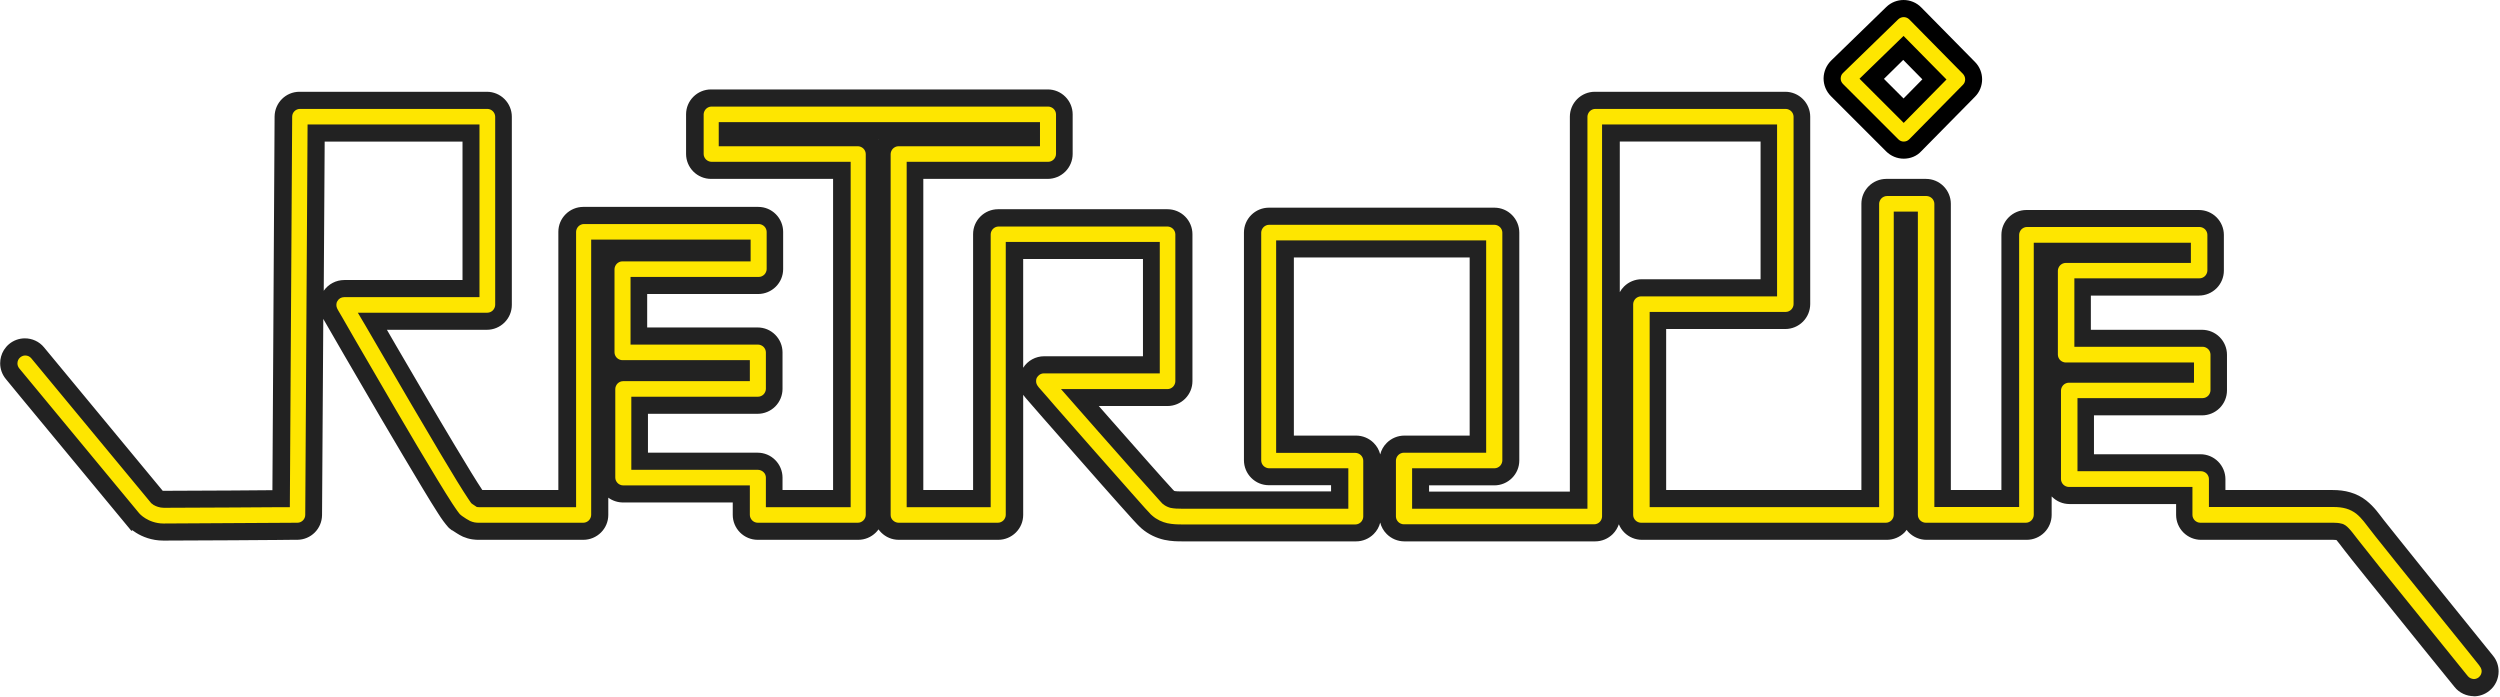 <svg enable-background="new 0 0 1607 448" viewBox="0 0 1607 448" xmlns="http://www.w3.org/2000/svg"><path d="m1582 438.1s-36-44.4-56.8-70.3c-6.9-8.6-12.1-15.1-13.9-17.5-2.5-3.3-4.3-5.7-5.5-6.9s-1.4-1.3-2.4-1.6c-.6-.2-1.8-.4-3.8-.4h-85c-2.8 0-5.5-1.1-7.4-3.1-2-2-3.1-4.7-3.1-7.4v-12.5h-74c-2.8 0-5.5-1.1-7.4-3.1-2-2-3.1-4.7-3.1-7.4v-57c0-2.8 1.1-5.5 3.1-7.4s4.7-3.1 7.4-3.1h75v-2h-77c-2.8 0-5.5-1.1-7.4-3.1-2-2-3.1-4.7-3.1-7.4v-54c0-2.8 1.1-5.5 3.1-7.4 2-2 4.7-3.1 7.4-3.1h75v-2h-90v169.6c0 2.8-1.1 5.5-3.1 7.4-2 2-4.7 3.1-7.4 3.1h-64.5c-2.8 0-5.5-1.1-7.4-3.1-2-2-3.1-4.7-3.1-7.4v-189.5h-4.5v189.5c0 2.8-1.1 5.5-3.1 7.4-2 2-4.7 3.1-7.4 3.1h-157.5c-2.8 0-5.5-1.1-7.4-3.1-2-2-3.1-4.7-3.1-7.4v-135.5c0-2.8 1.1-5.5 3.1-7.4 2-2 4.7-3.1 7.4-3.1h82v-99.5h-101.5v246.5c0 2.8-1.1 5.5-3.1 7.4-2 2-4.7 3.1-7.4 3.1h-122.4c-2.8 0-5.5-1.1-7.4-3.1-2-2-3.1-4.7-3.1-7.4v-36c0-2.8 1.1-5.5 3.1-7.4 2-2 4.7-3.1 7.4-3.1h47.5v-125.5h-124v125.5h45.5c2.8 0 5.5 1.1 7.4 3.1 2 2 3.1 4.7 3.1 7.4v36c0 2.8-1.1 5.5-3.1 7.4-2 2-4.7 3.1-7.4 3.1h-111.5c-3.1 0-6.7 0-10.7-.9s-8.4-2.9-12.1-6.1c-.6-.6-.8-.8-1.2-1.1-.3-.3-.6-.7-1-1.1-.8-.8-1.7-1.8-2.8-3.1-2.3-2.5-5.3-5.8-8.8-9.8-7-7.9-16.1-18.1-25-28.3-17.9-20.3-35.3-40.2-35.3-40.2-2.7-3.1-3.4-7.5-1.7-11.3s5.4-6.2 9.6-6.2h69v-73.4h-88v170c0 2.8-1.1 5.5-3.1 7.4-2 2-4.7 3.1-7.4 3.1h-64c-2.8 0-5.5-1.1-7.4-3.1-2-2-3.1-4.7-3.1-7.4v-232c0-2.8 1.1-5.5 3.1-7.4 2-2 4.7-3.1 7.4-3.1h85.5v-4.5h-195.4v4.5h84c2.8 0 5.5 1.1 7.4 3.1 2 2 3.1 4.7 3.1 7.4v232c0 2.8-1.1 5.5-3.1 7.4-2 2-4.7 3.1-7.4 3.1h-64.5c-2.8 0-5.5-1.1-7.4-3.1-2-2-3.1-4.7-3.1-7.4v-13.5h-76c-2.8 0-5.5-1.1-7.4-3.1-2-2-3.1-4.7-3.1-7.4v-57c0-2.8 1.1-5.5 3.1-7.4 2-2 4.7-3.1 7.4-3.1h76v-2.5h-76.5c-2.8 0-5.5-1.1-7.4-3.1-2-2-3.1-4.7-3.1-7.4v-53.5c0-2.8 1.1-5.5 3.1-7.4 2-2 4.7-3.1 7.4-3.1h77v-3h-91.5v171.5c0 2.8-1.1 5.5-3.1 7.4-2 2-4.7 3.1-7.4 3.1h-67c-1.1 0-2.3 0-3.8-.2-1.4-.2-3.1-.7-4.4-1.3-2.7-1.2-4-2.3-6.2-3.7-1.1-.8-1.6-1.3-2-1.7s-.7-.7-.9-1c-.5-.6-1-1.2-1.4-1.9-1-1.3-2-3-3.3-4.9-2.5-4-5.8-9.3-9.7-15.5-7.6-12.6-17.3-28.9-26.9-45.2-19.1-32.5-37.6-64.7-37.6-64.7-1.9-3.3-1.9-7.2 0-10.5 1.9-3.2 5.3-5.2 9.1-5.2h81.5v-100h-99.6l-1.3 245.3c0 5.7-4.7 10.4-10.4 10.4 0 0-82.4.5-86.1.5-6.3 0-11.4-2.1-14.7-4.2-3.2-2-4.9-4-5.5-4.7l-76.9-92.9c-3.7-4.5-3.1-11.1 1.4-14.8s11.1-3.1 14.8 1.4l76.7 92.7c.1.1.4.3.7.5.8.5 1.7.9 3.5.9 1.6 0 23.2-.1 44.2-.2 11.7-.1 23.3-.1 31.3-.2l1.4-245.6c0-5.8 4.7-10.4 10.5-10.4h120.5c2.8 0 5.5 1.1 7.4 3.1 2 2 3.1 4.7 3.1 7.4v121c0 2.8-1.1 5.5-3.1 7.4-2 2-4.7 3.1-7.4 3.1h-73.8c3.1 5.4 6.9 11.8 11 18.9 11.5 19.8 25.9 44.4 37.5 63.8 7.7 12.9 14.3 23.6 17.7 28.6.5.7.9 1.3 1.2 1.7.6.4 1.1.7 1.4.9h.1 56.5v-171.3c0-2.8 1.1-5.5 3.1-7.4 2-2 4.7-3.1 7.4-3.1h112.5c2.8 0 5.5 1.1 7.4 3.1 2 2 3.1 4.7 3.1 7.4v24c0 2.8-1.1 5.5-3.1 7.4-2 2-4.7 3.1-7.4 3.1h-77v32.5h76.5c2.8 0 5.5 1.1 7.4 3.1 2 2 3.1 4.7 3.1 7.4v23.5c0 2.8-1.1 5.5-3.1 7.4-2 2-4.7 3.1-7.4 3.1h-76v36h76c2.8 0 5.5 1.1 7.4 3.1 2 2 3.1 4.7 3.1 7.4v13.5h43.5v-211h-84c-2.8 0-5.5-1.1-7.4-3.1-2-2-3.1-4.7-3.1-7.4v-25.6c0-2.8 1.1-5.5 3.1-7.4 2-2 4.7-3.1 7.4-3.1h216.5c2.8 0 5.5 1.1 7.4 3.1 2 2 3.1 4.7 3.1 7.4v25.5c0 2.8-1.1 5.5-3.1 7.4-2 2-4.7 3.1-7.4 3.1h-85.5v211h43v-170c0-2.8 1.1-5.5 3.1-7.4 2-2 4.7-3.1 7.4-3.1h109c2.8 0 5.5 1.1 7.4 3.1 2 2 3.1 4.7 3.1 7.4v94.5c0 2.8-1.1 5.5-3.1 7.4-2 2-4.7 3.1-7.4 3.1h-56.3c4.8 5.4 10.2 11.7 15.9 18.1 16.3 18.5 34.1 38.7 39.8 44.8.5.5.9 1 1.1 1.2 1.2.9 1.8 1.2 3 1.5s3.2.4 6.1.4h101v-15h-45.5c-2.8 0-5.5-1.1-7.4-3.1-2-2-3.1-4.7-3.1-7.4v-146.5c0-2.8 1.1-5.5 3.1-7.4 2-2 4.7-3.1 7.4-3.1h145c2.8 0 5.5 1.1 7.4 3.1 2 2 3.1 4.7 3.1 7.4v146.5c0 2.8-1.1 5.5-3.1 7.4-2 2-4.7 3.1-7.4 3.1h-47.5v15h101.5v-246.5c0-2.8 1.1-5.5 3.1-7.4 2-2 4.7-3.1 7.4-3.1h122.5c2.8 0 5.5 1.1 7.4 3.1 2 2 3.1 4.7 3.1 7.4v120.5c0 2.8-1.1 5.5-3.1 7.4-2 2-4.7 3.1-7.4 3.1h-82v114.5h136.5v-189.5c0-2.8 1.1-5.5 3.1-7.4 2-2 4.7-3.1 7.4-3.1h25.5c2.8 0 5.5 1.1 7.4 3.1 2 2 3.1 4.7 3.1 7.4v189.5h43.5v-169.5c0-2.8 1.1-5.5 3.1-7.4 2-2 4.7-3.1 7.4-3.1h111c2.8 0 5.5 1.1 7.4 3.1 2 2 3.1 4.7 3.1 7.4v23c0 2.8-1.1 5.5-3.1 7.4-2 2-4.7 3.1-7.4 3.1h-75v33h77c2.8 0 5.5 1.1 7.4 3.1 2 2 3.1 4.7 3.1 7.4v23c0 2.8-1.1 5.5-3.1 7.4-2 2-4.7 3.1-7.4 3.1h-75v36h74c2.8 0 5.5 1.1 7.4 3.1 2 2 3.1 4.7 3.1 7.4v12.5h74.5c3.4 0 6.7.4 9.8 1.3s6 2.4 8.3 4.2c4.7 3.7 7.2 7.6 10.3 11.6 1.1 1.4 4.3 5.5 8.8 11 4.4 5.6 10.1 12.6 16.2 20.2 12.2 15.1 26.1 32.3 35.2 43.6 6.1 7.5 10.1 12.5 10.1 12.5 3.6 4.5 3 11.1-1.6 14.8-1.9 1.6-4.3 2.3-6.6 2.3-3.3 0-6.3-1.3-8.4-3.8z" fill="#fee600"/><path d="m1590.2 447.5c-4.6 0-9.3-2-12.4-5.9-.2-.2-36.1-44.5-56.8-70.3-7-8.7-12.1-15.1-14-17.6-2.4-3.2-4.3-5.6-4.9-6.3-.1-.1-.2-.2-.3-.3-.1 0-.2 0-.3 0-.4 0-.9-.1-1.7-.1h-85c-4.2 0-8.3-1.7-11.3-4.7s-4.7-7.1-4.7-11.3v-7h-68.5c-4.3 0-8.3-1.7-11.3-4.7-.1-.1-.1-.1-.2-.2v11.9c0 4.2-1.7 8.3-4.7 11.3s-7.1 4.7-11.3 4.7h-64.5c-4.2 0-8.3-1.7-11.3-4.7-.5-.5-1-1.1-1.4-1.7-.4.6-.9 1.1-1.4 1.7-3 3-7.1 4.7-11.3 4.7h-157.5c-4.2 0-8.3-1.7-11.3-4.7-1.5-1.5-2.7-3.3-3.5-5.3-.8 2.3-2.1 4.5-3.9 6.3-3 3-7.1 4.7-11.3 4.7h-122.7c-4.2 0-8.3-1.7-11.3-4.7-2.1-2.1-3.5-4.6-4.2-7.4-.7 2.8-2.1 5.3-4.2 7.4-3 3-7.1 4.7-11.3 4.7h-111.5c-3.1 0-7.2 0-11.8-1-4.9-1.1-10.1-3.4-14.6-7.3-.8-.7-1.2-1.2-1.5-1.4-.3-.3-.7-.7-1.1-1.1-.8-.8-1.7-1.9-2.9-3.1-2.3-2.5-5.3-5.9-8.8-9.8-7-7.9-16.1-18.1-25-28.3-17.9-20.3-35.3-40.2-35.3-40.3-.5-.6-1-1.3-1.5-1.9v77.2c0 4.3-1.7 8.3-4.7 11.3s-7.1 4.7-11.3 4.7h-64c-4.3 0-8.3-1.7-11.3-4.7-.6-.6-1.2-1.3-1.7-2-.5.7-1.1 1.4-1.7 2-3 3-7.1 4.7-11.3 4.7h-64.7c-4.2 0-8.3-1.7-11.3-4.7s-4.7-7.1-4.7-11.3v-8h-70.5c-3.4 0-6.8-1.1-9.5-3.1v11.1c0 4.3-1.7 8.3-4.7 11.3s-7.1 4.7-11.3 4.7h-67c-1.2 0-2.7 0-4.5-.3-2-.3-4-.9-5.9-1.7-3.2-1.5-4.9-2.9-6.9-4.1h-.1-.1c-1.4-1-2.5-2-2.7-2.3v-.1c-.5-.5-.9-1-1.2-1.4-.6-.8-1.1-1.5-1.7-2.2-1-1.4-2.2-3.1-3.5-5.2-2.6-4-5.9-9.4-9.7-15.7-7.6-12.6-17.3-29-26.9-45.3-17.1-29.1-33.7-58-37-63.7l-.8 126.1c-.1 8.8-7.1 15.8-15.9 15.9s-.1 0-.2 0c-.2 0-.4 0-.7 0-.6 0-1.5 0-2.6 0-2.3 0-5.5 0-9.4.1-7.8 0-18.2.1-28.7.2-21.1.1-42.5.2-44.4.2h-.1c-7.5 0-13.5-2.5-17.5-5-.9-.6-1.7-1.2-2.5-1.7l-.5.5-71-85.8-9.7-11.8c-2.5-3-3.7-6.6-3.7-10.2 0-2.9.8-5.9 2.4-8.5v-.1.1c.9-1.4 2-2.7 3.3-3.8 3-2.5 6.6-3.7 10.2-3.7 4.6 0 9.2 2 12.3 5.8l76.3 92.2h.4c1.6 0 23.2-.1 44.2-.2 9.3-.1 18.5-.1 25.9-.2l1.4-240.2c.1-8.8 7.2-15.9 16-15.9h120.5c4.2 0 8.3 1.7 11.3 4.7s4.7 7.1 4.7 11.3v121c0 4.3-1.7 8.3-4.7 11.3s-7.1 4.7-11.3 4.7h-64.3c1.9 3.3 4 6.9 6.2 10.7 11.5 19.7 25.9 44.4 37.5 63.7 7.7 12.9 14.3 23.6 17.5 28.4 0 .1.1.1.1.2h37 11.9v-166c0-4.3 1.7-8.3 4.7-11.3s7.1-4.7 11.3-4.7h112.5c4.3 0 8.3 1.7 11.3 4.7s4.7 7.1 4.7 11.3v24c0 4.3-1.7 8.3-4.7 11.3s-7.1 4.7-11.3 4.7h-71.4v21.5h71c4.3 0 8.3 1.7 11.3 4.7s4.7 7.1 4.7 11.3v23.5c0 4.2-1.7 8.3-4.7 11.3s-7.1 4.7-11.3 4.7h-70.5v25h70.5c4.3 0 8.3 1.7 11.3 4.7s4.7 7.1 4.7 11.3v8h32.5v-200h-78.5c-4.2 0-8.3-1.7-11.3-4.7s-4.7-7.1-4.7-11.3v-25.5c0-4.3 1.7-8.3 4.7-11.3s7.1-4.7 11.3-4.7h216.5c4.3 0 8.3 1.7 11.3 4.7s4.7 7.1 4.7 11.3v25.5c0 4.2-1.7 8.3-4.7 11.3s-7.1 4.7-11.3 4.7h-80v200h32v-164.5c0-4.3 1.7-8.3 4.7-11.3s7.1-4.7 11.3-4.7h109c4.2 0 8.3 1.7 11.3 4.7s4.7 7.1 4.7 11.3v94.5c0 4.3-1.7 8.3-4.7 11.3s-7.1 4.7-11.3 4.7h-44.2c2.5 2.9 5.2 5.9 7.9 9 16.3 18.5 34.2 38.8 39.7 44.7.3.3.6.6.8.8.1 0 .1.1.1.1h.1c.1 0 .2.1.5.1.4.1 2 .2 4.3.2h.5 53.3 42.1v-4h-40c-4.3 0-8.3-1.7-11.3-4.7s-4.7-7.1-4.7-11.3v-146.4c0-4.3 1.7-8.3 4.7-11.3s7.1-4.7 11.3-4.7h145c4.3 0 8.3 1.7 11.3 4.7s4.7 7.1 4.7 11.3v146.5c0 4.3-1.7 8.3-4.7 11.3s-7.1 4.7-11.3 4.7h-42v4h90.5v-241c0-4.2 1.7-8.3 4.7-11.3s7.1-4.7 11.3-4.7h122.5c4.2 0 8.3 1.7 11.3 4.7s4.7 7.1 4.7 11.3v120.5c0 4.2-1.7 8.3-4.7 11.3s-7.1 4.7-11.3 4.7h-76.6v103.5h125.5v-184c0-4.3 1.7-8.3 4.7-11.3s7.1-4.7 11.3-4.7h25.5c4.3 0 8.3 1.7 11.3 4.7s4.7 7.1 4.7 11.3v184h32.5v-164c0-4.3 1.7-8.3 4.7-11.3s7.1-4.7 11.3-4.7h111c4.2 0 8.3 1.7 11.3 4.7s4.7 7.1 4.7 11.3v23c0 4.2-1.7 8.3-4.7 11.3s-7.1 4.7-11.3 4.7h-69.5v22h71.5c4.2 0 8.3 1.7 11.3 4.7s4.7 7.1 4.7 11.3v23c0 4.2-1.7 8.3-4.7 11.3s-7.1 4.7-11.3 4.7h-69.5v25h68.5c4.2 0 8.3 1.7 11.3 4.7s4.7 7.1 4.7 11.3v7h69c3.8 0 7.6.4 11.3 1.5 3.8 1.1 7.3 2.9 10.2 5.2 5.4 4.3 8.3 8.8 11.3 12.6 1 1.3 4.3 5.4 8.7 10.9s10.1 12.6 16.2 20.2c12.2 15.1 26.1 32.3 35.2 43.6 6.1 7.5 10 12.4 10.1 12.5 2.4 2.9 3.6 6.5 3.6 10.1 0 4.6-2 9.3-5.9 12.4-2.9 2.4-6.5 3.6-10 3.6h-.3zm-134.7-111.5h44.2c2.4 0 4 .2 5.4.6h.1.1c.4.1 1.3.4 2.2 1s1.4 1.1 2.1 1.8l.1.1c1.8 1.8 3.4 4.1 6 7.4 1.7 2.2 6.9 8.7 13.8 17.4 20.8 25.8 56.8 70.3 56.8 70.3l-4.3 3.5 4.3-3.5c1 1.2 2.4 1.8 3.9 1.9 1.1 0 2.2-.4 3.1-1.1 1.2-1 1.9-2.4 1.9-3.9 0-1.1-.4-2.2-1.2-3.2 0 0-.1-.1-.1-.2-.1-.2-.3-.4-.5-.7-.5-.6-1.2-1.4-2-2.5-1.8-2.2-4.3-5.3-7.3-9.1-9.2-11.3-23-28.5-35.2-43.6-6.1-7.6-11.8-14.6-16.2-20.2-4.5-5.6-7.7-9.6-8.8-11.1-3.4-4.3-5.5-7.6-9.3-10.7-1.8-1.4-4.1-2.6-6.5-3.3-2.5-.7-5.1-1-8.2-1-3.5 0-52.5 0-74.5 0h-5.5v-18c0-1.3-.6-2.6-1.5-3.5s-2.3-1.5-3.5-1.5h-79.5v-47h80.5c1.3 0 2.6-.6 3.5-1.5s1.5-2.3 1.5-3.5v-23c0-1.3-.6-2.6-1.5-3.5s-2.3-1.5-3.5-1.5h-82.5v-44h80.5c1.3 0 2.6-.6 3.5-1.5s1.5-2.3 1.5-3.5v-23c0-1.3-.6-2.6-1.5-3.5s-2.3-1.5-3.5-1.5h-111c-1.3 0-2.6.6-3.5 1.5s-1.5 2.3-1.5 3.5v175h-54.5v-194.9c0-1.3-.6-2.6-1.5-3.5s-2.3-1.5-3.5-1.5h-25.5c-1.3 0-2.6.6-3.5 1.5s-1.5 2.3-1.5 3.5v195h-147.5v-125.5h87.5c1.3 0 2.6-.6 3.5-1.5s1.5-2.2 1.5-3.5v-120.5c0-1.3-.6-2.6-1.5-3.5s-2.3-1.5-3.5-1.5h-122.5c-1.3 0-2.6.6-3.5 1.5s-1.5 2.3-1.5 3.5v252h-112.7v-26h53c1.3 0 2.6-.6 3.5-1.5s1.5-2.3 1.5-3.5v-146.5c0-1.3-.6-2.6-1.5-3.5s-2.3-1.5-3.5-1.5h-145c-1.3 0-2.6.6-3.5 1.5s-1.5 2.3-1.5 3.5v146.5c0 1.3.6 2.6 1.5 3.5s2.3 1.5 3.5 1.5h51v26h-5.5c-11.1 0-29.5 0-47.6 0-25.6 0-50.6 0-53.4 0h-.1-.1-.3c-2.9 0-4.9-.1-7-.5h-.1c-1.3-.3-3.6-1.2-5-2.5l-.3-.2-.3-.3c-.2-.3-.7-.7-1.2-1.3-5.7-6.2-23.6-26.4-39.9-44.9-5.7-6.4-11.2-12.7-15.9-18.1l-8-9.1h68.5c1.3 0 2.6-.6 3.5-1.5s1.5-2.3 1.5-3.5v-94.5c0-1.3-.6-2.6-1.5-3.5s-2.3-1.5-3.5-1.5h-108.7c-1.3 0-2.6.6-3.5 1.5s-1.5 2.3-1.5 3.5v175.4h-54v-222h91c1.3 0 2.6-.6 3.5-1.5s1.5-2.3 1.5-3.5v-25.5c0-1.3-.6-2.6-1.5-3.5s-2.3-1.5-3.5-1.5h-216.5c-1.3 0-2.6.6-3.5 1.5s-1.5 2.3-1.5 3.5v25.5c0 1.3.6 2.6 1.5 3.5s2.3 1.5 3.5 1.5h89.5v222h-54.5v-19c0-1.3-.5-2.6-1.5-3.5-.9-.9-2.3-1.5-3.5-1.5h-81.5v-47h81.5c1.3 0 2.6-.6 3.5-1.5s1.5-2.3 1.5-3.5v-23.5c0-1.3-.6-2.6-1.5-3.5s-2.3-1.5-3.5-1.5h-82v-43.5h82.5c1.3 0 2.6-.6 3.5-1.5s1.5-2.3 1.5-3.5v-24c0-1.3-.6-2.6-1.5-3.5s-2.3-1.5-3.5-1.5h-112.5c-1.3 0-2.6.6-3.5 1.5s-1.5 2.3-1.5 3.5v177h-5.5-17.4c-17.5 0-37.2 0-39.1 0 0 0-.1 0-.4 0l-1.4-.1-1.2-.8c-.4-.2-.9-.6-1.5-1l-.8-.6-.6-.8c-.3-.5-.8-1.1-1.3-1.9-3.5-5.2-10.1-15.9-17.8-28.9-11.6-19.5-26-44.1-37.5-63.9-4.1-7.1-7.9-13.6-11-18.9l-4.8-8.1h83.3c1.3 0 2.6-.6 3.5-1.5s1.5-2.3 1.5-3.5v-121c0-1.3-.6-2.6-1.5-3.5s-2.2-1.5-3.5-1.5h-120.5c-2.7 0-5 2.2-5 5l-1.5 251h-5.4c-8 0-19.6.1-31.3.2-21 .1-42.6.2-44.3.2-2.7 0-5.2-1-6.3-1.7h-.1c-.7-.5-1.2-.9-1.6-1.2l-.2-.2-77-93c-1-1.2-2.4-1.8-3.9-1.8-1.1 0-2.2.4-3.2 1.2-1.2 1-1.8 2.4-1.8 3.9 0 1.1.4 2.2 1.1 3.1l76.4 92.3.5.6c.4.5 1.7 2 4.3 3.6s6.6 3.3 11.6 3.3h.1c3.6 0 86-.5 86-.5 2.7 0 5-2.3 5-5l1.5-251h110.5v111h-87c-1.8 0-3.4.9-4.3 2.5-.5.8-.7 1.6-.7 2.5 0 .8.2 1.7.6 2.4v.1c0 .1.1.2.2.3.1.2.4.6.6 1.1.5.9 1.3 2.3 2.4 4.1 2 3.5 4.9 8.6 8.4 14.6 7 12.1 16.4 28.3 25.9 44.5 9.5 16.3 19.2 32.6 26.8 45.1 3.8 6.3 7.1 11.5 9.6 15.4 1.3 1.9 2.3 3.5 3.2 4.7.5.6.8 1.1 1.2 1.6.2.3.4.5.6.7.5.5.4.4 1.2 1 2.4 1.6 3.3 2.3 5.3 3.3.8.4 2 .7 2.9.9 1.1.2 1.9.2 2.9.2h67c1.3 0 2.6-.6 3.5-1.5s1.5-2.3 1.5-3.5v-177h102.5v14h-82.5c-1.3 0-2.6.6-3.5 1.5s-1.5 2.3-1.5 3.5v53.5c0 1.3.6 2.6 1.5 3.5s2.3 1.5 3.5 1.5h82v13.5h-81.5c-1.3 0-2.6.6-3.5 1.5s-1.5 2.3-1.5 3.5v57c0 1.3.6 2.6 1.5 3.5s2.2 1.5 3.5 1.5h81.5v19c0 1.3.6 2.6 1.5 3.5s2.2 1.5 3.5 1.5h64.5c1.3 0 2.6-.6 3.5-1.5s1.5-2.3 1.5-3.5v-232c0-1.3-.6-2.6-1.5-3.5s-2.3-1.5-3.5-1.5h-89.5v-15.5h206.5v15.5h-91c-1.3 0-2.6.6-3.5 1.5s-1.5 2.3-1.5 3.5v232c0 1.3.5 2.6 1.5 3.5.9.9 2.3 1.5 3.5 1.5h64c1.3 0 2.6-.6 3.5-1.5s1.5-2.3 1.5-3.5v-175.5h99v84.5h-74.5c-2 0-3.7 1.2-4.6 2.9-.3.7-.4 1.3-.4 2.1 0 1.2.4 2.3 1.2 3.3s.1.1.1.2c.1.2.3.4.6.7.5.6 1.3 1.4 2.2 2.5 1.9 2.2 4.7 5.3 7.9 9.1 6.6 7.5 15.4 17.6 24.3 27.7s18 20.4 25 28.3c3.5 3.9 6.5 7.3 8.7 9.8 1.1 1.2 2 2.2 2.8 3 .4.4.7.7.9 1 .4.4.4.4.9.8 2.9 2.6 6.6 4.2 9.7 4.9 3.4.7 6.4.8 9.5.8h111.5c1.3 0 2.6-.6 3.5-1.5s1.5-2.3 1.5-3.5v-36c0-1.3-.6-2.6-1.5-3.5s-2.3-1.5-3.5-1.5h-51v-136.6h135v136.5h-53c-1.3 0-2.6.6-3.5 1.5s-1.5 2.3-1.5 3.5v36c0 1.3.6 2.6 1.5 3.5s2.3 1.5 3.5 1.5h122.5c1.3 0 2.6-.6 3.5-1.5s1.5-2.3 1.5-3.5v-252h112.5v110.5h-87.5c-1.3 0-2.6.6-3.5 1.5s-1.5 2.3-1.5 3.5v135.5c0 1.3.6 2.6 1.5 3.5s2.2 1.5 3.5 1.5h157.5c1.3 0 2.6-.6 3.5-1.5s1.5-2.3 1.5-3.5v-195h15.5v195c0 1.3.6 2.6 1.5 3.5s2.3 1.5 3.5 1.5h64.5c1.3 0 2.6-.6 3.5-1.5s1.5-2.3 1.5-3.5v-175h101v13h-80.5c-1.3 0-2.6.6-3.5 1.5s-1.5 2.3-1.5 3.5v54c0 1.3.6 2.6 1.5 3.5s2.3 1.5 3.5 1.5h82.5v13h-80.5c-1.3 0-2.6.6-3.5 1.5s-1.5 2.3-1.5 3.5v57c0 1.3.6 2.6 1.5 3.5s2.3 1.5 3.5 1.5h79.5v18c0 1.3.6 2.6 1.5 3.5s2.2 1.5 3.5 1.5zm-623.8-56h40c4.2 0 8.3 1.7 11.3 4.7 2.1 2.1 3.5 4.6 4.2 7.4.7-2.8 2.1-5.3 4.2-7.4 3-3 7.1-4.7 11.3-4.7h42v-114.5h-113zm-174-43.6c2.9-4.6 8-7.4 13.5-7.4h63.5v-62.5h-77zm383.5-48.6c.7-1.3 1.6-2.5 2.7-3.6 3-3 7.1-4.7 11.3-4.7h76.5v-88.5h-90.5zm-833.1-.9c3-4.3 7.9-6.9 13.2-6.9h76v-89h-88.6zm356.6-97.2c0-.1.1-.1.1-.2h-.3c.1.1.2.1.2.2z" fill="#222"/><path d="m1216.3 93.4-35.5-35.5c-2-2-3.1-4.7-3.1-7.5s1.2-5.5 3.2-7.5l35.5-34.5c4.1-4 10.7-3.9 14.8.2l34.5 35c4 4.1 4 10.7 0 14.7l-34.5 35c-2 2-4.6 3.1-7.4 3.1-2.9.1-5.6-1-7.5-3zm-13.2-42.8 20.5 20.5 19.8-20.1-19.9-20.2z" fill="#fee600"/><path d="m1223.7 102c-4.2 0-8.3-1.7-11.3-4.7l3.9-3.9-3.9 3.9-35.5-35.5c-3-3-4.7-7.1-4.7-11.3v-.1c0-.1 0-.1 0-.2.1-4.2 1.8-8.2 4.8-11.2l35.5-34.5c3.1-3 7.1-4.5 11.1-4.5 4.1 0 8.3 1.6 11.4 4.8l34.5 35c3.1 3.1 4.6 7.2 4.6 11.2s-1.5 8.1-4.6 11.2l-34.5 35c-2.8 3.1-6.9 4.8-11.3 4.8zm0-11c1.4 0 2.6-.5 3.6-1.5l34.5-35c1-1 1.4-2.2 1.4-3.5s-.5-2.5-1.4-3.5l-34.5-35c-1-1-2.3-1.5-3.6-1.5s-2.5.5-3.5 1.4l-35.5 34.5c-1 .9-1.5 2.2-1.5 3.6v.1c0 1.3.6 2.5 1.5 3.4l35.5 35.5c1 1 2.2 1.5 3.5 1.5zm-24.5-36.5-3.9-3.9 28.3-27.5 27.6 28-27.5 27.9zm24.4 8.8 12.1-12.3-12.3-12.5-12.4 12.2z"/></svg>